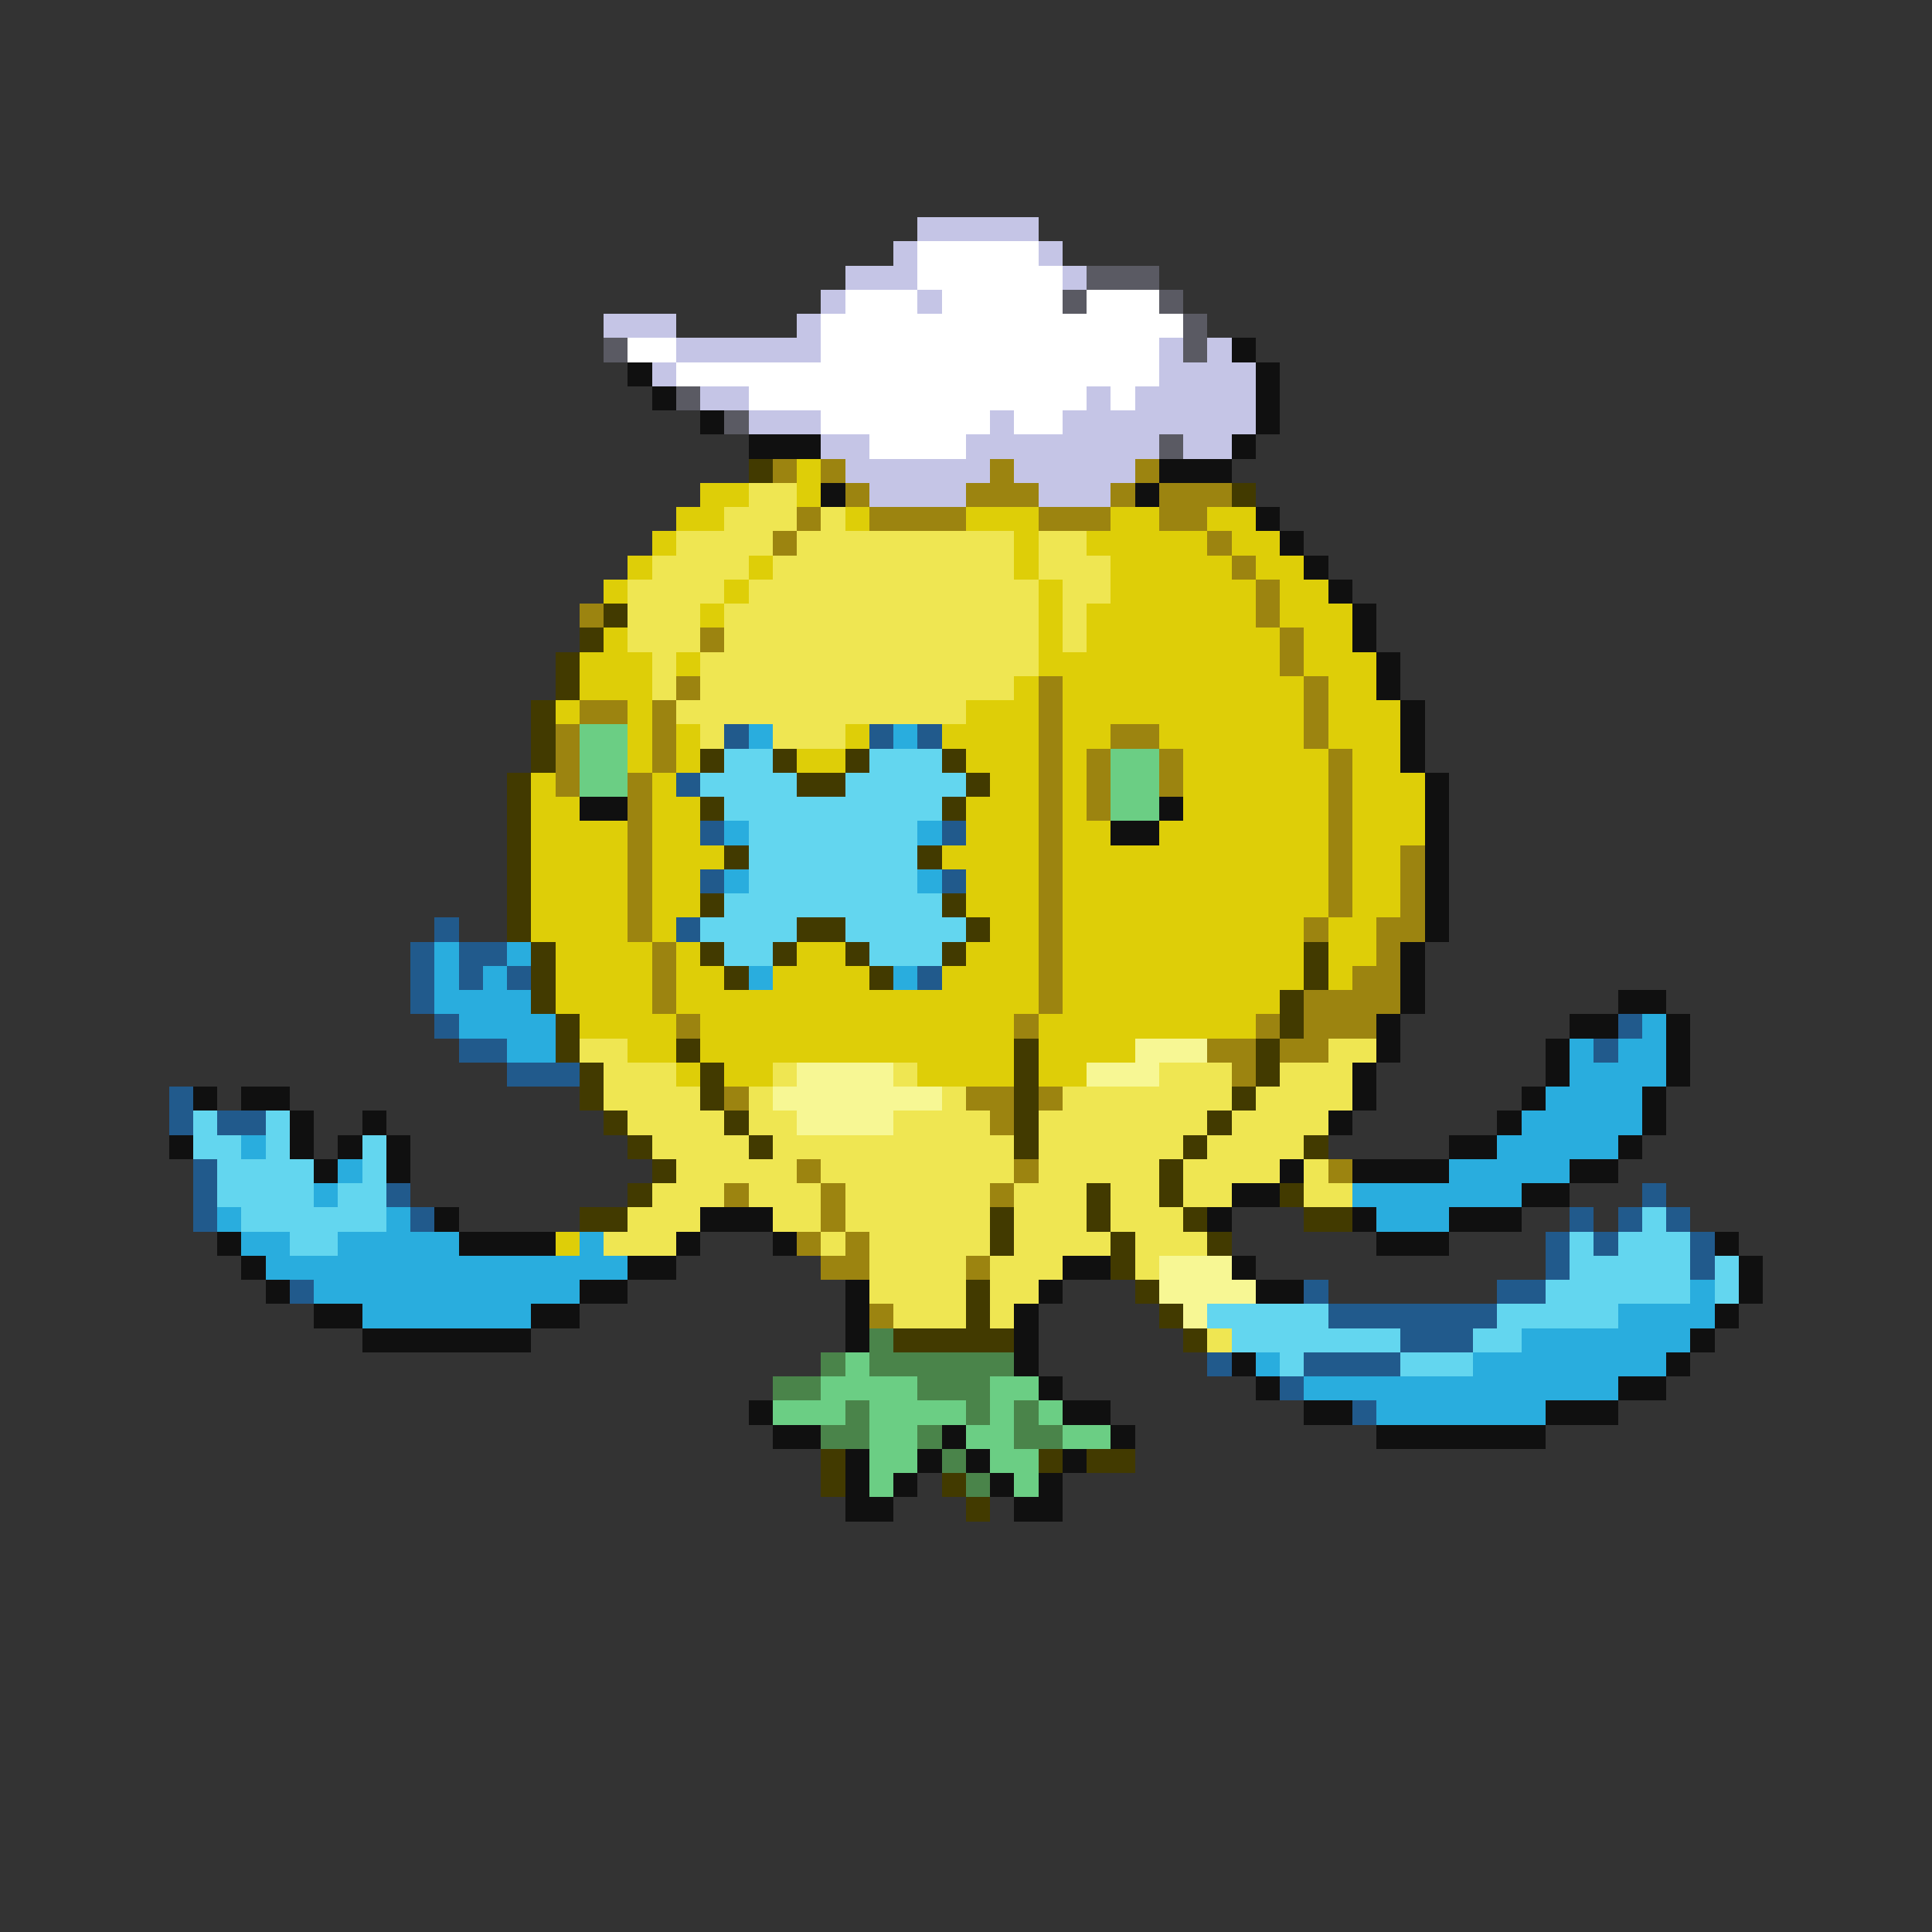 <svg xmlns="http://www.w3.org/2000/svg" viewBox="0 -0.5 80 80" shape-rendering="crispEdges">
<rect x="0" y="-0.5" width="80" height="80" fill="#333333" stroke="none"/>
<path stroke="#c5c5e6" d="M38 9h5M37 10h1M43 10h1M35 11h3M44 11h1M34 12h1M38 12h1M25 13h3M33 13h1M28 14h6M48 14h1M50 14h1M27 15h1M48 15h4M29 16h2M45 16h1M47 16h5M31 17h3M41 17h1M44 17h8M34 18h2M40 18h8M49 18h2M35 19h6M42 19h5M36 20h4M43 20h3" />
<path stroke="#ffffff" d="M38 10h5M38 11h6M35 12h3M39 12h5M45 12h3M34 13h15M26 14h2M34 14h14M28 15h20M31 16h14M46 16h1M34 17h7M42 17h2M36 18h4" />
<path stroke="#5a5a63" d="M45 11h3M44 12h1M48 12h1M49 13h1M25 14h1M49 14h1M28 16h1M30 17h1M48 18h1" />
<path stroke="#101010" d="M51 14h1M26 15h1M52 15h1M27 16h1M52 16h1M29 17h1M52 17h1M31 18h3M51 18h1M48 19h3M34 20h1M47 20h1M52 21h1M53 22h1M54 23h1M55 24h1M56 25h1M56 26h1M57 27h1M57 28h1M58 29h1M58 30h1M58 31h1M59 32h1M24 33h2M48 33h1M59 33h1M46 34h2M59 34h1M59 35h1M59 36h1M59 37h1M59 38h1M58 39h1M58 40h1M58 41h1M67 41h2M57 42h1M65 42h2M69 42h1M57 43h1M64 43h1M69 43h1M56 44h1M64 44h1M69 44h1M8 45h1M10 45h2M56 45h1M63 45h1M68 45h1M12 46h1M15 46h1M55 46h1M62 46h1M68 46h1M7 47h1M12 47h1M14 47h1M16 47h1M60 47h2M67 47h1M13 48h1M16 48h1M53 48h1M56 48h4M65 48h2M51 49h2M63 49h2M18 50h1M29 50h3M50 50h1M56 50h1M60 50h3M9 51h1M19 51h4M28 51h1M32 51h1M57 51h3M71 51h1M10 52h1M26 52h2M44 52h2M51 52h1M72 52h1M11 53h1M24 53h2M35 53h1M43 53h1M52 53h2M72 53h1M13 54h2M22 54h2M35 54h1M42 54h1M71 54h1M15 55h7M35 55h1M42 55h1M70 55h1M42 56h1M51 56h1M69 56h1M43 57h1M52 57h1M67 57h2M31 58h1M44 58h2M54 58h2M64 58h3M32 59h2M39 59h1M46 59h1M57 59h7M35 60h1M38 60h1M40 60h1M44 60h1M35 61h1M37 61h1M41 61h1M43 61h1M35 62h2M42 62h2" />
<path stroke="#423a00" d="M31 19h1M51 20h1M25 25h1M24 26h1M23 27h1M23 28h1M22 29h1M22 30h1M22 31h1M29 31h1M32 31h1M35 31h1M39 31h1M21 32h1M33 32h2M40 32h1M21 33h1M29 33h1M39 33h1M21 34h1M21 35h1M30 35h1M38 35h1M21 36h1M21 37h1M29 37h1M39 37h1M21 38h1M33 38h2M40 38h1M22 39h1M29 39h1M32 39h1M35 39h1M39 39h1M54 39h1M22 40h1M30 40h1M36 40h1M54 40h1M22 41h1M53 41h1M23 42h1M53 42h1M23 43h1M28 43h1M42 43h1M52 43h1M24 44h1M29 44h1M42 44h1M52 44h1M24 45h1M29 45h1M42 45h1M51 45h1M25 46h1M30 46h1M42 46h1M50 46h1M26 47h1M31 47h1M42 47h1M49 47h1M54 47h1M27 48h1M48 48h1M26 49h1M45 49h1M48 49h1M53 49h1M24 50h2M41 50h1M45 50h1M49 50h1M54 50h2M41 51h1M46 51h1M50 51h1M46 52h1M40 53h1M47 53h1M40 54h1M48 54h1M37 55h5M49 55h1M34 60h1M43 60h1M45 60h2M34 61h1M39 61h1M40 62h1" />
<path stroke="#9c8410" d="M32 19h1M34 19h1M41 19h1M47 19h1M35 20h1M40 20h3M46 20h1M48 20h3M33 21h1M36 21h4M43 21h3M48 21h2M32 22h1M50 22h1M51 23h1M52 24h1M24 25h1M52 25h1M29 26h1M53 26h1M53 27h1M28 28h1M43 28h1M54 28h1M24 29h2M27 29h1M43 29h1M54 29h1M23 30h1M27 30h1M43 30h1M46 30h2M54 30h1M23 31h1M27 31h1M43 31h1M45 31h1M48 31h1M55 31h1M23 32h1M26 32h1M43 32h1M45 32h1M48 32h1M55 32h1M26 33h1M43 33h1M45 33h1M55 33h1M26 34h1M43 34h1M55 34h1M26 35h1M43 35h1M55 35h1M58 35h1M26 36h1M43 36h1M55 36h1M58 36h1M26 37h1M43 37h1M55 37h1M58 37h1M26 38h1M43 38h1M54 38h1M57 38h2M27 39h1M43 39h1M57 39h1M27 40h1M43 40h1M56 40h2M27 41h1M43 41h1M54 41h4M28 42h1M42 42h1M52 42h1M54 42h3M50 43h2M53 43h2M51 44h1M30 45h1M40 45h2M43 45h1M41 46h1M33 48h1M42 48h1M55 48h1M30 49h1M34 49h1M41 49h1M34 50h1M33 51h1M35 51h1M34 52h2M40 52h1M36 54h1" />
<path stroke="#dece08" d="M33 19h1M29 20h2M33 20h1M28 21h2M35 21h1M40 21h3M46 21h2M50 21h2M27 22h1M42 22h1M45 22h5M51 22h2M26 23h1M31 23h1M42 23h1M46 23h5M52 23h2M25 24h1M30 24h1M43 24h1M46 24h6M53 24h2M29 25h1M43 25h1M45 25h7M53 25h3M25 26h1M43 26h1M45 26h8M54 26h2M24 27h3M28 27h1M43 27h10M54 27h3M24 28h3M42 28h1M44 28h10M55 28h2M23 29h1M26 29h1M40 29h3M44 29h10M55 29h3M26 30h1M28 30h1M35 30h1M39 30h4M44 30h2M48 30h6M55 30h3M26 31h1M28 31h1M33 31h2M40 31h3M44 31h1M49 31h6M56 31h2M22 32h1M27 32h1M41 32h2M44 32h1M49 32h6M56 32h3M22 33h2M27 33h2M40 33h3M44 33h1M49 33h6M56 33h3M22 34h4M27 34h2M40 34h3M44 34h2M48 34h7M56 34h3M22 35h4M27 35h3M39 35h4M44 35h11M56 35h2M22 36h4M27 36h2M40 36h3M44 36h11M56 36h2M22 37h4M27 37h2M40 37h3M44 37h11M56 37h2M22 38h4M27 38h1M41 38h2M44 38h10M55 38h2M23 39h4M28 39h1M33 39h2M40 39h3M44 39h10M55 39h2M23 40h4M28 40h2M32 40h4M39 40h4M44 40h10M55 40h1M23 41h4M28 41h15M44 41h9M24 42h4M29 42h13M43 42h9M26 43h2M29 43h13M43 43h4M28 44h1M30 44h2M38 44h4M43 44h2M23 51h1" />
<path stroke="#efe652" d="M31 20h2M30 21h3M34 21h1M28 22h4M33 22h9M43 22h2M27 23h4M32 23h10M43 23h3M26 24h4M31 24h12M44 24h2M26 25h3M30 25h13M44 25h1M26 26h3M30 26h13M44 26h1M27 27h1M29 27h14M27 28h1M29 28h13M28 29h12M29 30h1M32 30h3M24 43h2M55 43h2M25 44h3M32 44h1M37 44h1M48 44h3M53 44h3M25 45h4M31 45h1M39 45h1M44 45h7M52 45h4M26 46h4M31 46h2M37 46h4M43 46h7M51 46h4M27 47h4M32 47h10M43 47h6M50 47h4M28 48h5M34 48h8M43 48h5M49 48h4M54 48h1M27 49h3M31 49h3M35 49h6M42 49h3M46 49h2M49 49h2M54 49h2M26 50h3M32 50h2M35 50h6M42 50h3M46 50h3M25 51h3M34 51h1M36 51h5M42 51h4M47 51h3M36 52h4M41 52h3M47 52h1M36 53h4M41 53h2M37 54h3M41 54h1M50 55h1" />
<path stroke="#6bce84" d="M24 30h2M24 31h2M46 31h2M24 32h2M46 32h2M46 33h2M35 56h1M34 57h4M41 57h2M32 58h3M36 58h4M41 58h1M43 58h1M36 59h2M40 59h2M44 59h2M36 60h2M41 60h2M36 61h1M42 61h1" />
<path stroke="#215a8c" d="M30 30h1M36 30h1M38 30h1M28 32h1M29 34h1M39 34h1M29 36h1M39 36h1M18 38h1M28 38h1M17 39h1M19 39h2M17 40h1M19 40h1M21 40h1M38 40h1M17 41h1M18 42h1M67 42h1M19 43h2M66 43h1M21 44h3M7 45h1M7 46h1M9 46h2M8 48h1M8 49h1M16 49h1M68 49h1M8 50h1M17 50h1M65 50h1M67 50h1M69 50h1M64 51h1M66 51h1M70 51h1M64 52h1M70 52h1M12 53h1M54 53h1M62 53h2M55 54h7M58 55h3M50 56h1M54 56h4M53 57h1M56 58h1" />
<path stroke="#29adde" d="M31 30h1M37 30h1M30 34h1M38 34h1M30 36h1M38 36h1M18 39h1M21 39h1M18 40h1M20 40h1M31 40h1M37 40h1M18 41h4M19 42h4M68 42h1M21 43h2M65 43h1M67 43h2M65 44h4M64 45h4M63 46h5M10 47h1M62 47h5M14 48h1M60 48h5M13 49h1M56 49h7M9 50h1M16 50h1M57 50h3M10 51h2M14 51h5M24 51h1M11 52h15M13 53h11M70 53h1M15 54h7M67 54h4M63 55h7M52 56h1M61 56h8M54 57h13M57 58h7" />
<path stroke="#63d6ef" d="M30 31h2M36 31h3M29 32h4M35 32h5M30 33h9M31 34h7M31 35h7M31 36h7M30 37h9M29 38h4M35 38h5M30 39h2M36 39h3M8 46h1M11 46h1M8 47h2M11 47h1M15 47h1M9 48h4M15 48h1M9 49h4M14 49h2M10 50h6M68 50h1M12 51h2M65 51h1M67 51h3M65 52h5M71 52h1M64 53h6M71 53h1M50 54h5M62 54h5M51 55h7M61 55h2M53 56h1M58 56h3" />
<path stroke="#f7f794" d="M47 43h3M33 44h4M45 44h3M32 45h7M33 46h4M48 52h3M48 53h4M49 54h1" />
<path stroke="#4a844a" d="M36 55h1M34 56h1M36 56h6M32 57h2M38 57h3M35 58h1M40 58h1M42 58h1M34 59h2M38 59h1M42 59h2M39 60h1M40 61h1" />
</svg>